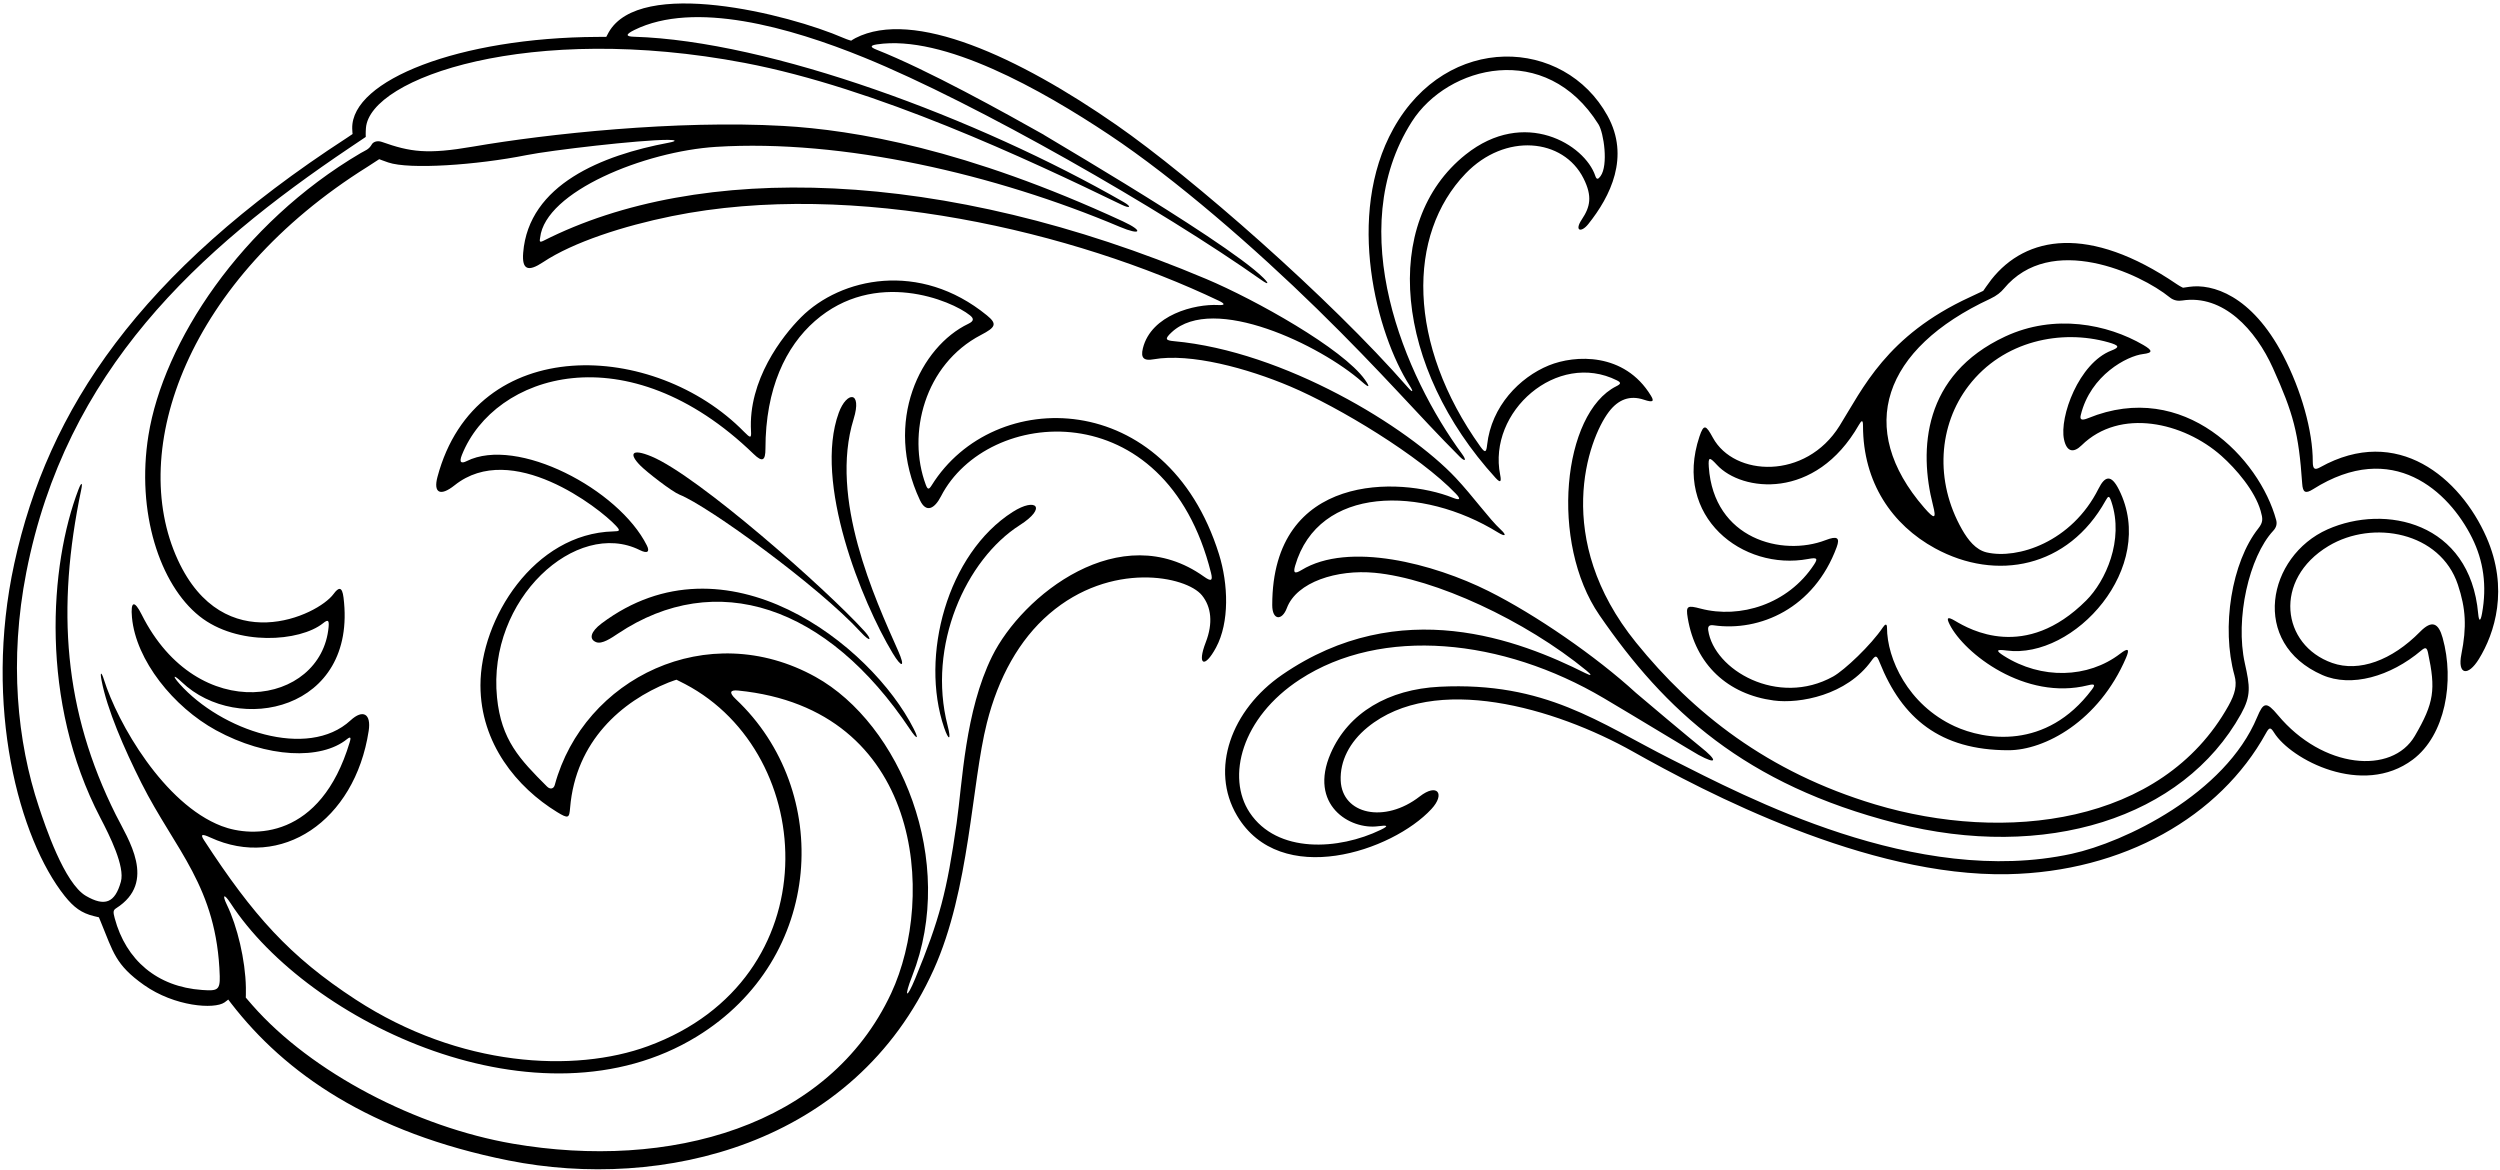 <?xml version="1.0" encoding="UTF-8"?>
<svg xmlns="http://www.w3.org/2000/svg" xmlns:xlink="http://www.w3.org/1999/xlink" width="534pt" height="250pt" viewBox="0 0 534 250" version="1.1">
<g id="surface1">
<path style=" stroke:none;fill-rule:nonzero;fill:rgb(0%,0%,0%);fill-opacity:1;" d="M 531.094 114.734 C 525.539 102.121 512.129 90.59 495.586 99.809 C 494.477 100.426 494.008 100.281 494.008 98.625 C 494.023 92.098 491.555 83.344 487.672 75.91 C 480.895 62.941 472.457 60.578 467.656 61.262 C 466.926 61.367 466.289 61.461 466.289 61.461 C 466.289 61.461 465.691 61.195 464.949 60.691 C 446.172 47.914 432.734 50.371 425.355 59.711 C 424.742 60.492 423.625 62.125 423.625 62.125 C 423.625 62.125 422.238 62.797 420.773 63.469 C 402.934 71.68 397.871 83.035 392.93 90.957 C 385.699 102.559 370.422 101.836 365.875 93.5 C 364.402 90.797 363.934 90.453 363 93.25 C 357.281 110.41 372.246 121.992 386.219 119.398 C 388.082 119.051 388.371 119.23 387.492 120.578 C 381.934 129.09 371.645 132.211 363.25 130 C 360.438 129.262 360.062 129.363 360.5 132 C 362.164 141.977 369.047 148.312 378.875 149.625 C 384.402 150.363 394.473 148.512 399.75 141.125 C 400.652 139.859 400.891 139.973 401.5 141.5 C 406.266 153.418 414.398 160.25 429 160.25 C 436.762 160.25 448.32 154.043 454.125 140.5 C 454.922 138.641 454.605 138.297 452.875 139.625 C 446.008 144.898 436.051 145.188 428.023 140.09 C 426.164 138.91 426.469 138.664 428.613 138.949 C 443.055 140.871 460.922 121.219 452.625 104.625 C 450.961 101.289 449.625 101.625 448.25 104.375 C 442.527 115.82 430.93 119.512 424.375 118 C 422.027 117.461 420.375 115.348 419.09 113.094 C 413.184 102.723 414.062 90.797 420.496 82.398 C 427.906 72.734 440.328 70.273 450.375 73.125 C 452.688 73.781 452.812 74.176 451 74.875 C 444.031 77.555 439.844 89.07 440.875 93.875 C 441.445 96.535 442.895 96.82 444.625 95.125 C 452.844 87.066 466.406 90.184 474.5 97.375 C 477.605 100.133 481.645 104.824 482.875 109.125 C 483.352 110.793 483.445 111.52 482.375 112.875 C 476.691 120.055 474.418 133.961 477.289 144.289 C 477.863 146.352 477.422 148.203 476 150.75 C 461.789 176.211 428.121 180.098 400.516 171.82 C 377.539 164.934 361.609 152.258 349.465 137.258 C 331.527 115.105 339.199 93.84 343.648 87.973 C 345.672 85.305 348.145 84.383 351.125 85.375 C 353.211 86.07 353.34 85.672 352.625 84.5 C 346.973 75.223 336.418 75.777 330.844 78.047 C 324.559 80.609 318.562 86.797 317.652 94.996 C 317.48 96.527 317.281 96.891 316.242 95.441 C 300.539 73.5 300.492 50.133 313.062 37.059 C 321.48 28.301 333.945 29.512 338.25 38.125 C 340.16 41.945 339.672 44.18 337.875 46.875 C 336.223 49.355 337.734 49.77 339.25 47.875 C 344.039 41.891 348.176 33.477 343.375 24.75 C 334.129 7.941 309.09 6.883 297.629 27.48 C 287.301 46.039 294.074 71.414 301.113 82.383 C 301.996 83.758 301.777 83.961 300.707 82.734 C 283.977 63.602 254.535 37.863 238.52 26.727 C 217.57 12.156 195.113 1.785 182.723 8.133 C 182.23 8.383 181.812 8.688 181.812 8.688 C 181.812 8.688 181.109 8.516 180.191 8.117 C 168.32 2.961 136.703 -4.895 130.012 6.91 C 129.707 7.449 129.5 7.875 129.5 7.875 C 129.5 7.875 128.684 7.875 127.562 7.883 C 98.191 8.031 75.023 17.109 75.234 27.438 C 75.246 28.102 75.312 28.625 75.312 28.625 C 75.312 28.625 74.852 28.957 74.09 29.449 C 29.805 58.211 10.238 87.367 3.051 120.379 C -3.598 150.918 4.125 179.207 13.824 191.391 C 15.773 193.836 17.434 195.039 20.035 195.676 C 20.676 195.836 21.125 195.938 21.125 195.938 C 21.125 195.938 21.297 196.355 21.551 196.969 C 24.176 203.328 24.625 206.07 30.746 210.391 C 37.309 215.023 45.785 215.621 47.953 214.117 C 48.406 213.805 48.75 213.5 48.75 213.5 C 48.75 213.5 48.996 213.828 49.395 214.344 C 60.855 229.18 78.996 241.949 108.625 247.875 C 141.258 254.402 182.449 244.75 199.445 207.09 C 207.152 190.012 207.504 167.465 210.797 154.418 C 213.234 144.746 217.703 136.645 224.113 131.129 C 237.277 119.797 253.375 123.027 256.734 127.16 C 258.742 129.629 259.133 133.113 257.547 137.203 C 255.66 142.062 257.27 142.914 259.746 138.312 C 262.641 132.934 262.371 124.77 260.375 118.375 C 249.254 82.785 212.277 82.359 199.012 103.656 C 198.434 104.582 198.16 104.645 197.754 103.562 C 193.695 92.699 197.484 77.82 209.523 71.555 C 212.672 69.914 213.055 69.199 210.816 67.371 C 196.434 55.617 179.555 59.32 171.125 67.75 C 167.078 71.797 159.773 81.219 160.418 92.129 C 160.504 93.617 160.301 93.629 158.941 92.242 C 139.906 72.805 101.715 70.844 93.441 101.875 C 92.535 105.27 94.02 106.121 97.109 103.652 C 109.285 93.93 127.988 108.441 131.57 112.305 C 132.594 113.402 132.336 113.473 131 113.508 C 114.078 113.957 102.625 132.188 102.625 146.375 C 102.625 158.832 110.461 168.219 118.973 173.445 C 121.441 174.961 121.594 174.734 121.773 172.566 C 122.953 158.281 132.848 149.777 142.781 145.793 C 143.703 145.422 144.5 145.188 144.5 145.188 C 144.5 145.188 145.309 145.578 146.32 146.109 C 174.852 161.074 177.477 209.129 138.406 223.457 C 122.715 229.211 98.203 227.992 75.988 213.52 C 61.812 204.277 54.059 195.531 43.59 179.484 C 42.762 178.211 43.059 178.031 44.953 178.902 C 59.996 185.824 75.773 175.469 78.75 156.125 C 79.316 152.438 77.516 151.438 74.875 153.875 C 65.734 162.312 47.246 156.039 38.348 146.07 C 36.684 144.203 37.117 144.062 38.816 145.684 C 50.762 157.098 76.402 151.848 73.375 127.625 C 73.078 125.238 72.34 125.387 71.25 126.875 C 67.844 131.52 47.781 140.816 38 119.625 C 27.102 96.016 40.148 59.598 78.5 35.625 C 79.5 35 81 34 81 34 C 81 34 81.898 34.352 82.93 34.703 C 87.434 36.246 101.789 35.266 112.5 33.125 C 117.684 32.09 136.648 29.875 142.625 29.875 C 144.375 29.875 144.75 30.125 142.75 30.5 C 128.715 33.133 112.91 39.367 111.75 54 C 111.457 57.688 112.848 58.094 116 56 C 122.453 51.711 133.242 48.254 143.484 46.172 C 182.539 38.238 229.59 49.559 260.371 64.254 C 261.688 64.883 261.719 65.234 260.25 65.156 C 255.18 64.883 245.902 67.258 244.125 74.375 C 243.574 76.57 244.426 77.094 246.375 76.75 C 254.316 75.348 266.477 78.684 275.59 82.543 C 286.082 86.984 303.246 97.391 310.949 105.43 C 312.086 106.617 311.891 106.949 310.258 106.297 C 299.16 101.855 271.75 100.828 271.75 129.25 C 271.75 132.516 273.836 132.652 274.875 129.875 C 276.965 124.305 285.598 121.59 293.629 122.348 C 306.496 123.555 325.812 132.523 338.871 143.238 C 340.117 144.262 339.98 144.461 338.59 143.762 C 324.602 136.77 299.113 126.773 273.875 144.125 C 262.965 151.625 258.395 164.352 264.227 174.219 C 273.488 189.887 297.422 181.816 305.75 172.812 C 308.762 169.559 307.02 167.191 303.25 170.125 C 295.754 175.957 286.695 173.945 286.375 166.75 C 286.188 162.59 288.254 158.504 292.109 155.355 C 306.355 143.711 332.125 151.148 348.852 160.57 C 364.184 169.203 398.785 187.34 428.879 186.727 C 453.551 186.227 474.188 174.43 484 156.625 C 484.715 155.328 484.98 155.266 485.75 156.5 C 489.316 162.211 504.598 170.332 515.375 162.25 C 522.312 157.047 524.332 145.516 521.75 136.25 C 520.859 133.059 519.465 132.367 516.938 134.938 C 510.879 141.098 503.883 143.617 498.172 141.613 C 487.301 137.797 485.477 123.766 497.375 116.625 C 506.867 110.93 521.258 113.652 525 124.875 C 526.711 130 526.914 133.914 525.75 139.75 C 524.875 144.125 527.141 144.586 529.5 140.75 C 532.859 135.293 535.953 125.766 531.094 114.734 Z M 449.75 106.938 C 450.34 105.875 450.535 105.789 451 107.188 C 453.73 115.375 449.75 124.125 445.625 128.25 C 432.578 141.297 420.715 134.453 417.625 132.625 C 416.047 131.691 415.672 131.848 416.438 133.375 C 419.527 139.555 432.555 149.734 446 146.375 C 447.41 146.023 447.637 146.219 446.812 147.312 C 437.035 160.336 423.816 158.039 417.5 155.125 C 407.52 150.52 403.062 140.668 403.062 134.062 C 403.062 133.188 402.688 133.25 402.188 134 C 399.668 137.777 393.977 143.156 391.562 144.5 C 379.75 151.062 366.086 143.086 364.875 134.625 C 364.75 133.75 365.125 133.438 366 133.562 C 375.914 134.98 387.5 129.938 392.312 116.875 C 393.062 114.836 392.438 114.414 389.938 115.375 C 380.688 118.934 366.062 115.152 365 99.75 C 364.844 97.473 365.199 97.633 366.75 99.312 C 372.016 105.016 387.773 107.004 397.062 90.75 C 397.645 89.73 397.938 89.625 397.938 90.938 C 397.938 103.086 404.16 112.113 413.32 117.117 C 426.441 124.285 441.797 121.254 449.75 106.938 Z M 118.5 167.668 C 118.266 168.531 117.5 168.668 116.836 168 C 110.98 162.148 107.074 158.074 106.164 149 C 104.059 127.918 123.164 110.746 136.664 117.5 C 138.336 118.336 138.836 117.836 138.164 116.5 C 132.168 104.5 110.445 93.109 99.668 98.5 C 98.555 99.055 98 98.836 98.668 97.164 C 105.594 79.855 133.965 70.812 161 97 C 162.867 98.809 163.5 98.383 163.5 95.836 C 163.5 82.941 167.867 74.004 174.066 68.574 C 186.883 57.355 203.195 64.156 207.164 67.336 C 208 68 208.117 68.555 206.836 69.164 C 196.688 74.012 188.59 89.988 196.5 106.836 C 197.824 109.652 199.621 108.684 201 106 C 210.793 86.922 248.969 83.535 258.664 122.336 C 259.094 124.043 258.738 124.289 257.164 123.164 C 239.316 110.418 218.332 127.191 211.91 140.203 C 206.113 151.949 205.582 167.086 204.336 175.832 C 202.23 190.547 200.723 196.305 195.5 209 C 193.586 213.656 193.047 213.035 194.836 208.5 C 204.5 183.941 192.254 154.617 174.203 144.59 C 151.188 131.805 124.691 144.875 118.5 167.668 Z M 49.246 192.918 C 65.883 218.473 115.145 242.047 148.844 221.402 C 176.09 204.711 177.941 168.902 157.164 149.336 C 155.613 147.871 156 147.336 157.664 147.5 C 197.008 151.434 199.961 191.574 190.355 212.164 C 177.02 240.738 142.84 250.02 109.535 244.289 C 89.047 240.762 66.578 229.16 53.887 214.691 C 53.113 213.809 52.5 213.082 52.5 213.082 C 52.5 213.082 52.543 212.23 52.52 210.918 C 52.41 205.055 50.691 197.867 48.465 193.27 C 47.383 191.031 47.891 190.836 49.246 192.918 Z M 530.164 131.016 C 529.848 132.789 529.496 132.828 529.34 131.082 C 527.59 111.48 509.453 107.617 497.172 113.07 C 484.32 118.781 480.52 137.387 496.062 144.188 C 502.207 146.875 510.566 144.539 517.188 138.938 C 518.062 138.199 518.379 138.281 518.625 139.438 C 520.305 147.277 519.926 150.141 515.812 157.188 C 510.938 165.547 496.125 164.227 486.562 152.75 C 484.086 149.777 483.457 149.992 482.125 153.188 C 475.297 169.578 453.789 179.922 442.5 182.375 C 409.312 189.59 372.84 170.16 357.027 162.195 C 341.59 154.418 330.117 145.559 307.5 146.688 C 296.57 147.234 288.035 152.223 284.25 160.875 C 279.414 171.93 288.371 177.32 294.414 176.477 C 296.387 176.203 296.688 176.398 294.953 177.238 C 285.961 181.605 272.77 182.383 266.922 173.551 C 261.926 166.008 265.152 153.281 277.672 145.125 C 295.152 133.738 320.898 136.324 342.57 149.129 C 348.938 152.887 361.652 160.621 362.812 161.25 C 366.848 163.434 366.938 162.469 363.188 159.5 C 361.688 158.312 350.188 148.688 349.438 148 C 340.938 140.207 327.988 131.273 317.938 126.25 C 306.27 120.418 288.09 115.605 277.992 121.77 C 276.492 122.684 276.215 122.324 276.641 120.852 C 281.617 103.676 303.715 103.688 320 113.75 C 321.621 114.75 321.852 114.316 320.562 113.125 C 318.078 110.836 314.656 106.027 310.941 102.07 C 300.711 91.18 274.285 75.012 250.754 72.875 C 248.934 72.711 248.73 72.398 250.285 70.953 C 259.191 62.711 282.047 73.719 290.938 81.562 C 292.5 82.941 292.688 82.719 291.562 81.125 C 286.867 74.473 268.148 64.02 257.672 59.598 C 201.191 35.754 149.285 34.582 116.062 51.438 C 115.059 51.945 115.312 51.312 115.375 50.75 C 116.469 40.91 137.727 32.32 152.977 31.367 C 179.984 29.684 212.547 37.188 239.188 48.453 C 243.746 50.383 244.348 49.355 239.859 47.281 C 206.32 31.777 182.465 27.762 167.258 26.898 C 144.547 25.613 116.848 28.59 101.062 31.312 C 91.207 33.012 87.668 32.469 81.562 30.312 C 80.5 29.938 79.688 30.375 79.438 30.812 C 78.77 31.98 78.031 32.117 77.062 32.688 C 51.426 47.766 34.883 73.207 31.707 92.992 C 29.074 109.387 34.121 124.848 42.605 131.617 C 50.68 138.059 64.055 137.082 69 133.125 C 70.051 132.285 70.324 132.422 70.188 133.938 C 68.672 150.625 42.25 155.25 30.25 131.25 C 28.727 128.199 27.863 128.328 28.188 131.875 C 29.02 141.047 37.082 151.027 46.125 155.977 C 57.059 161.957 68.602 162.363 74.125 157.875 C 75.125 157.062 74.875 157.938 74.688 158.562 C 68.477 179.27 53.98 179.004 47.312 176.438 C 35.039 171.719 25.129 154.531 22.188 145.125 C 21.684 143.52 21.316 143.375 21.688 145.312 C 22.867 151.504 26.492 159.871 30.215 167.27 C 37.453 181.645 46.355 189.352 46.938 208.5 C 47.031 211.57 46.332 211.676 43.168 211.457 C 33.555 210.793 26.883 205.062 24.5 196.125 C 24.148 194.812 24.145 194.426 24.812 194 C 33.594 188.414 27.348 179.258 24.75 174.062 C 13.602 151.766 12.012 130.062 17.348 104.605 C 17.691 102.988 17.383 102.941 16.777 104.512 C 10.566 120.695 8.449 149.797 21.438 174.688 C 23.441 178.531 26.73 185.094 25.816 188.352 C 24.551 192.875 22.379 193.699 18.359 191.367 C 13.711 188.672 9.602 176.242 8.312 172.375 C 3.645 158.375 1.934 141.062 5.621 122.227 C 14.062 79.137 42.164 53.438 74.758 31.512 C 76.75 30.168 78.125 29.25 78.125 29.25 C 78.125 29.25 78.082 28.363 78.164 27.34 C 79.016 16.613 113.242 4.711 159.062 13.438 C 187.031 18.766 219.441 33.961 239.625 43.75 C 241.41 44.617 241.766 44.168 240.062 43.188 C 208.871 25.262 164.426 8.719 135.414 7.848 C 133.758 7.797 133.461 7.41 135.496 6.406 C 148.316 0.078 168.629 5.797 184.586 12.293 C 208.508 22.031 248.348 44.887 269.438 59.812 C 270.926 60.863 271.16 60.66 269.875 59.375 C 261.434 50.934 214.449 23.984 224.25 29.5 C 214.027 23.75 198.242 14.98 187.164 10.586 C 185.902 10.086 185.785 9.711 187.316 9.48 C 201.543 7.336 222.508 19.195 236.902 28.77 C 251.094 38.207 268.16 53.105 281.301 65.953 C 295.527 79.867 302.914 88.664 311.812 97.562 C 312.938 98.688 313.328 98.383 312.312 97 C 300.094 80.379 286.785 49.223 301.562 26 C 309.227 13.957 330.207 8.609 341.438 26.562 C 342.57 28.375 343.574 35.285 341.875 37.625 C 341.375 38.312 341.039 38.438 340.75 37.562 C 338.523 30.883 325.633 22.992 313.059 33.012 C 294.84 47.531 297.965 78.516 319.438 102.062 C 320.469 103.195 320.746 102.984 320.438 101.438 C 317.727 87.906 332.605 74.867 345.375 81.25 C 346.336 81.73 346.211 82.02 345.25 82.5 C 333.727 88.262 331.004 115.926 341.625 131.375 C 355.633 151.75 372.676 167.57 404.98 175.828 C 436.777 183.961 466.277 174.84 478.688 152.5 C 480.863 148.578 480.594 146.605 479.5 141.688 C 477.383 132.156 480.41 118.926 485.562 113.375 C 486.281 112.602 486.395 111.828 486.188 111.062 C 482.633 97.961 466.551 80.941 446.043 89.312 C 444.492 89.945 444.238 89.543 444.453 88.656 C 446.523 80.09 454.398 76.027 457.75 75.625 C 459.887 75.367 459.824 74.859 457.812 73.688 C 450.152 69.219 438.828 66.969 428.312 71.875 C 410.703 80.09 409.859 96.078 412.875 107.875 C 413.637 110.848 413.266 111.047 411 108.438 C 396.285 91.473 402.195 74.484 425.125 63.812 C 426.523 63.16 427.426 62.383 428 61.688 C 438.047 49.539 457.203 58.441 463.438 63.5 C 464.363 64.254 465.312 64.312 466.125 64.188 C 474.895 62.84 481.812 70.434 485.5 78.625 C 489.859 88.312 491.004 92.465 491.75 103.312 C 491.879 105.148 492.398 105.551 494.062 104.5 C 511.094 93.734 523.086 104.953 528.023 114.863 C 530.488 119.805 531.23 125.141 530.164 131.016 "/>
<path style=" stroke:none;fill-rule:nonzero;fill:rgb(0%,0%,0%);fill-opacity:1;" d="M 202.414 155 C 198.004 137.922 206.309 119.512 217.836 112.164 C 223.723 108.414 221.305 106.172 216.336 109.336 C 202.297 118.266 196.477 140.199 201.664 155.418 C 202.656 158.32 203.234 158.168 202.414 155 "/>
<path style=" stroke:none;fill-rule:nonzero;fill:rgb(0%,0%,0%);fill-opacity:1;" d="M 191.836 139 C 186.852 127.793 177.074 106.492 182.336 89.5 C 184.203 83.461 180.867 83.516 179.164 88.164 C 173.738 103.008 184.066 128.512 190.664 139.5 C 192.621 142.754 193.449 142.633 191.836 139 "/>
<path style=" stroke:none;fill-rule:nonzero;fill:rgb(0%,0%,0%);fill-opacity:1;" d="M 183.836 135 C 185.988 137.344 186.332 136.668 184.664 134.836 C 176.527 125.859 149.105 101.641 139.164 97.5 C 134.883 95.715 134.23 96.898 136.836 99.5 C 138.164 100.836 143.5 105 145.164 105.664 C 151.336 108.133 174.801 125.168 183.836 135 "/>
<path style=" stroke:none;fill-rule:nonzero;fill:rgb(0%,0%,0%);fill-opacity:1;" d="M 194.414 155.832 C 195.879 158.027 196.344 157.992 195.164 155.668 C 186.066 137.68 155.02 113.277 128.5 133.164 C 126.16 134.922 125.727 136.523 127.336 137.164 C 128.586 137.664 130.586 136.277 132 135.336 C 152.898 121.402 176.648 129.18 194.414 155.832 "/>
</g>
</svg>
